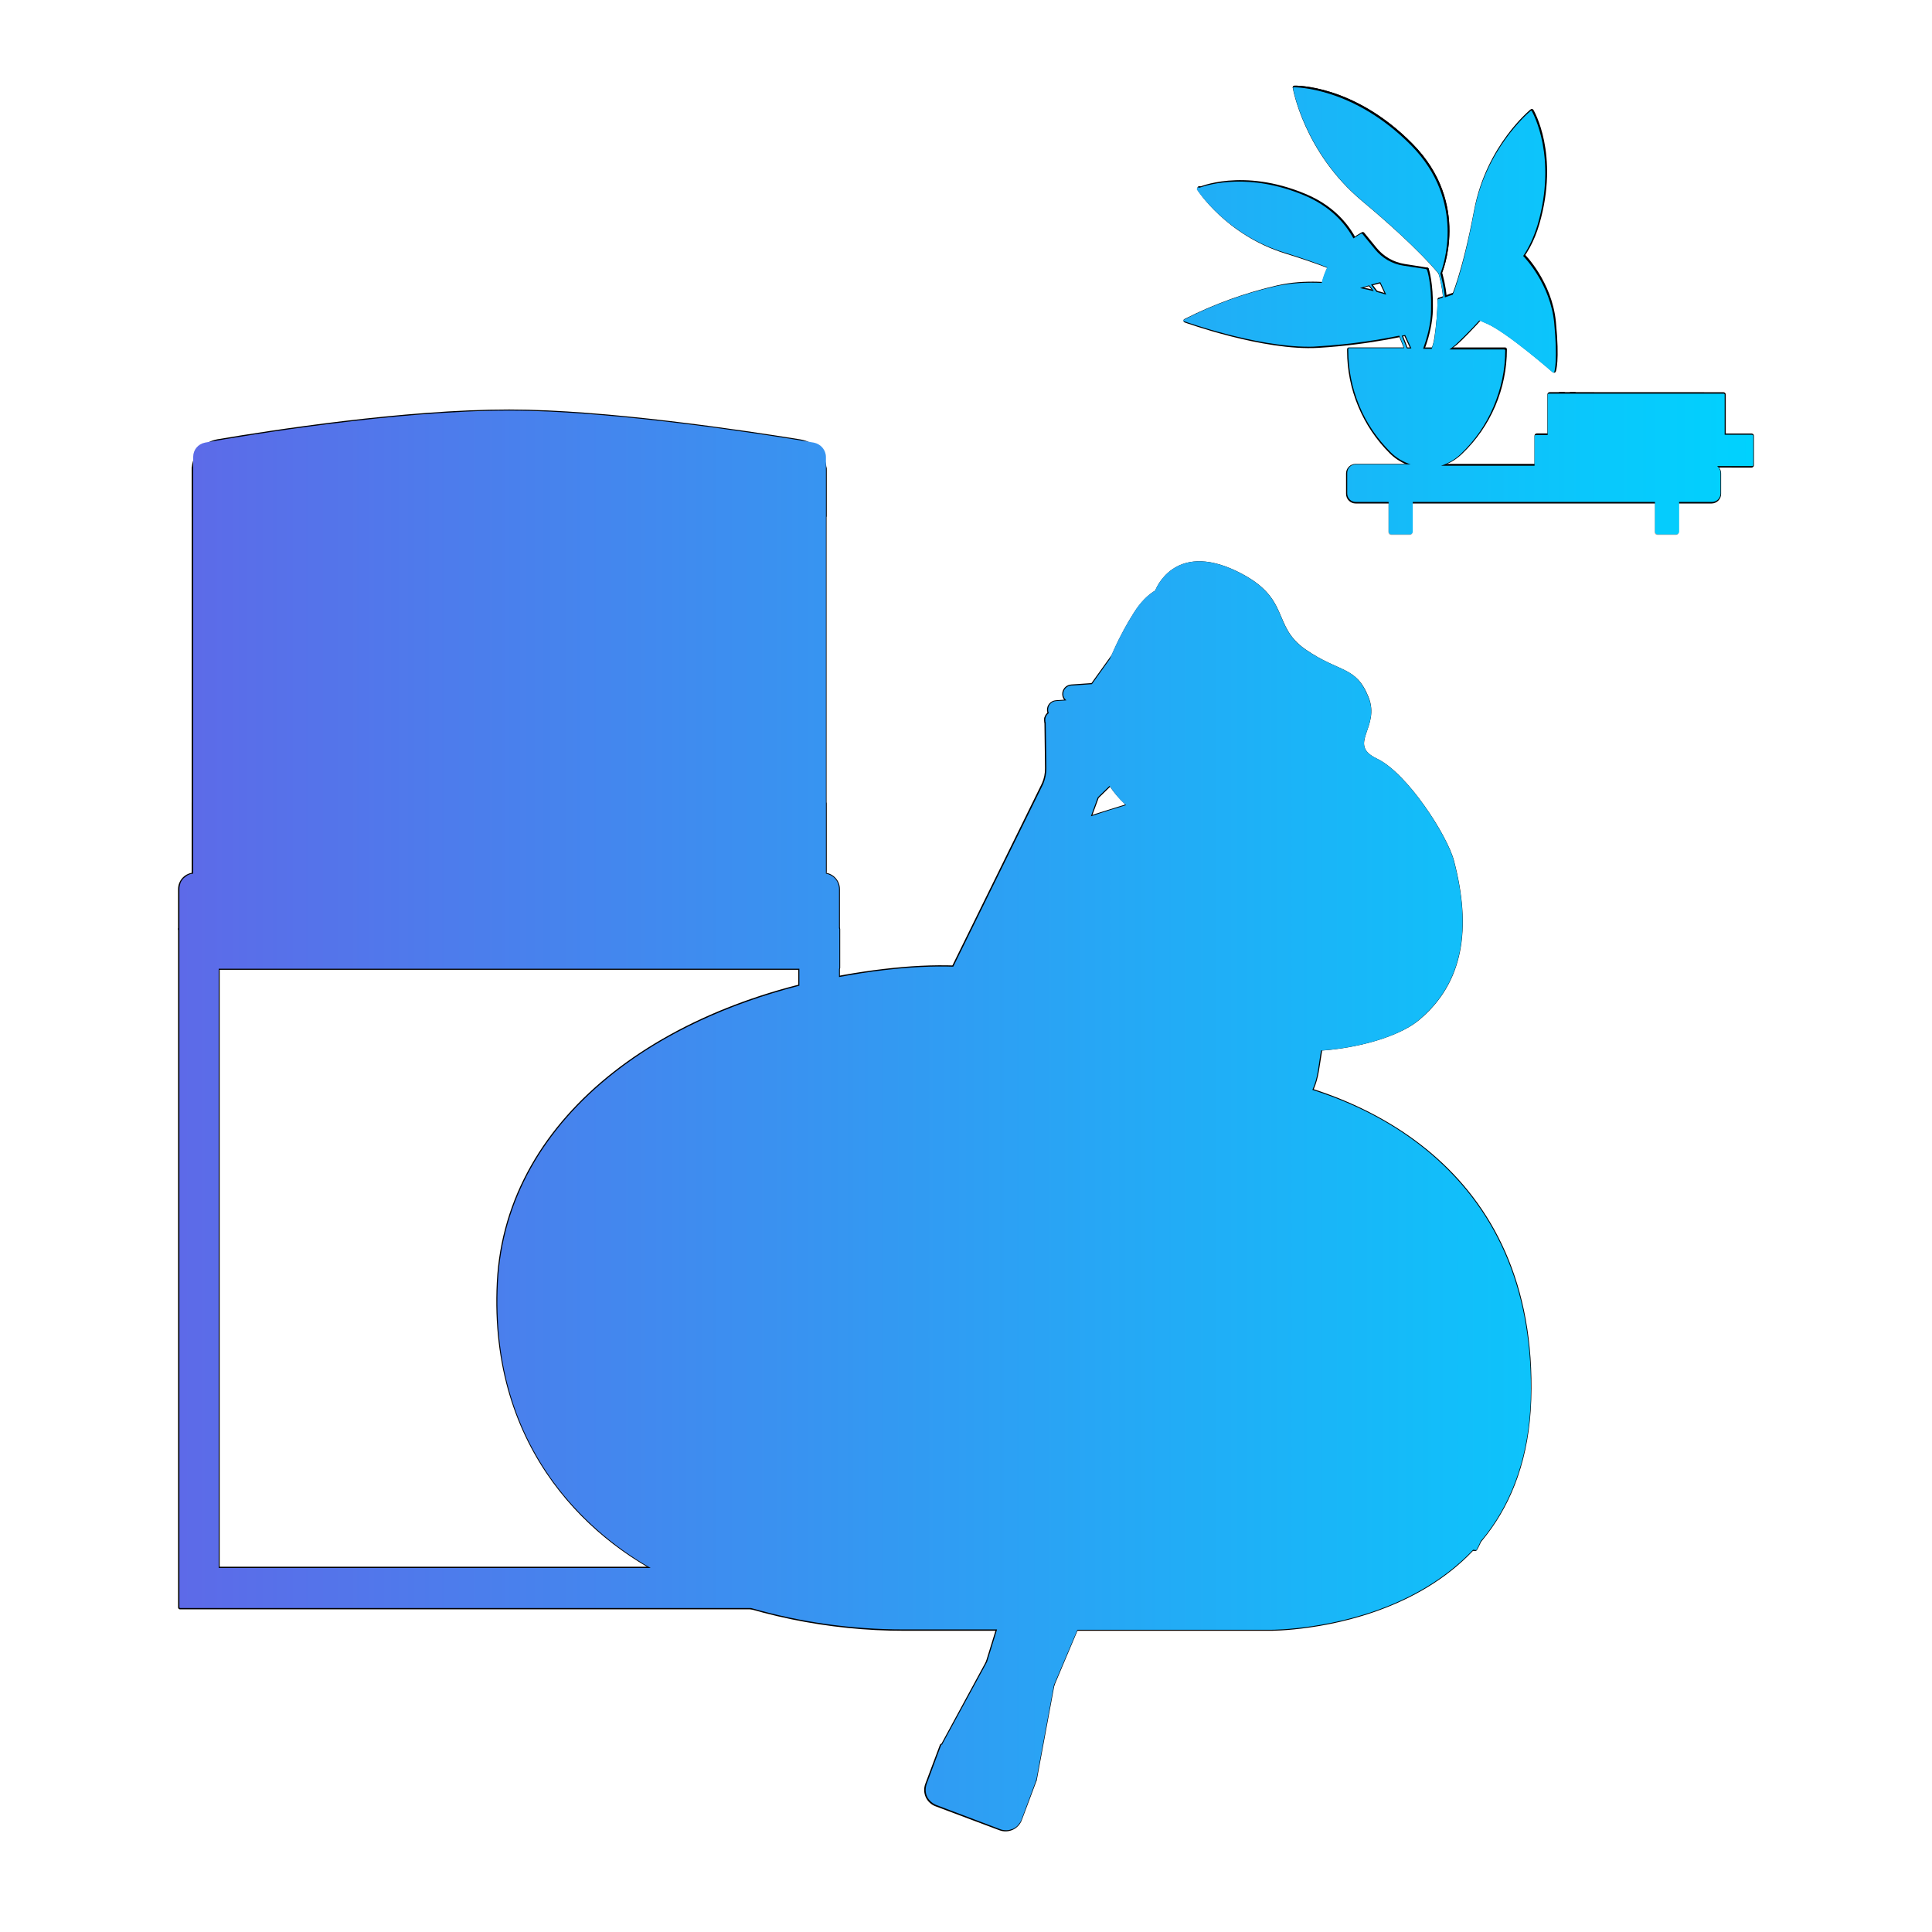<svg width="260" height="260" viewBox="0 0 260 260" fill="none" xmlns="http://www.w3.org/2000/svg">
<path d="M112.82 130.26V125.027H24.219V216.326H112.82V211.091H112.78V130.26H112.82ZM107.684 211.091H29.312V130.26H107.681L107.684 211.091Z" fill="#CCCCCC" stroke="black" stroke-width="0.5" stroke-miterlimit="10" stroke-linecap="round" stroke-linejoin="round"/>
<path d="M110.211 67.844H26.93V108.985H110.211V67.844Z" fill="#E5E5E5" stroke="black" stroke-width="0.5" stroke-linecap="round" stroke-linejoin="round"/>
<path d="M47.986 82.246C48.006 82.266 48.03 82.282 48.056 82.292C48.082 82.303 48.109 82.308 48.137 82.307L49.62 82.27C49.661 82.27 49.701 82.257 49.734 82.234C49.767 82.211 49.793 82.178 49.809 82.141C49.824 82.103 49.827 82.062 49.819 82.022C49.811 81.982 49.791 81.946 49.762 81.917L49.359 81.516C49.295 81.453 49.22 81.403 49.137 81.37C49.053 81.337 48.964 81.321 48.875 81.323L48.351 81.335C48.246 81.338 48.145 81.371 48.059 81.431C47.973 81.49 47.907 81.574 47.868 81.671C47.83 81.768 47.82 81.874 47.841 81.976C47.862 82.079 47.912 82.172 47.986 82.246Z" fill="#666666" stroke="black" stroke-width="0.5" stroke-linecap="round" stroke-linejoin="round"/>
<path d="M33.107 94.371C33.127 94.391 33.15 94.406 33.176 94.416C33.202 94.426 33.229 94.431 33.257 94.431L34.742 94.395C34.782 94.395 34.822 94.382 34.855 94.359C34.889 94.336 34.914 94.303 34.93 94.266C34.945 94.228 34.948 94.187 34.94 94.147C34.932 94.107 34.912 94.071 34.883 94.042L34.479 93.641C34.416 93.578 34.34 93.528 34.257 93.494C34.174 93.461 34.085 93.445 33.996 93.448L33.472 93.46C33.367 93.462 33.265 93.495 33.179 93.555C33.093 93.614 33.026 93.698 32.987 93.795C32.948 93.892 32.939 93.999 32.96 94.101C32.982 94.204 33.033 94.298 33.107 94.371Z" fill="#333333" stroke="black" stroke-width="0.5" stroke-linecap="round" stroke-linejoin="round"/>
<path d="M90.55 91.72C90.524 91.746 90.494 91.766 90.46 91.779C90.426 91.793 90.39 91.799 90.353 91.797L88.421 91.751C88.37 91.748 88.32 91.731 88.278 91.701C88.236 91.671 88.204 91.629 88.185 91.581C88.166 91.533 88.161 91.481 88.171 91.43C88.181 91.38 88.206 91.333 88.242 91.296L88.767 90.772C88.85 90.69 88.948 90.625 89.056 90.582C89.165 90.539 89.281 90.518 89.397 90.52L90.079 90.537C90.214 90.542 90.345 90.586 90.455 90.664C90.565 90.742 90.65 90.85 90.7 90.975C90.75 91.1 90.763 91.238 90.736 91.37C90.709 91.502 90.644 91.624 90.55 91.72Z" fill="#333333" stroke="black" stroke-width="0.5" stroke-linecap="round" stroke-linejoin="round"/>
<path d="M85.664 102.455L96.18 85.334C96.444 84.927 97.149 84.926 97.415 85.334L108.291 102.002L85.664 102.455Z" fill="#808080"/>
<path d="M91.219 102.663L96.574 93.833C96.608 93.782 96.655 93.74 96.71 93.711C96.765 93.682 96.826 93.667 96.888 93.667C96.95 93.667 97.011 93.682 97.066 93.711C97.12 93.74 97.167 93.782 97.202 93.833L102.745 102.93L91.219 102.663Z" fill="#666666"/>
<path d="M68.475 98.414C68.475 98.414 67.093 99.418 65.46 98.1C63.827 96.782 60.878 95.463 57.111 95.024C52.745 94.514 51.022 86.549 51.022 86.549C51.022 86.549 53.791 90.716 58.124 90.654C62.456 90.591 64.332 90.356 66.967 92.387C70.797 95.338 68.475 98.414 68.475 98.414Z" fill="#CCCCCC" stroke="black" stroke-width="0.5" stroke-linecap="round" stroke-linejoin="round"/>
<path d="M51.022 86.549C51.022 86.549 53.485 91.121 56.97 92.11C60.454 93.099 62.055 91.969 65.35 93.569C68.645 95.169 68.991 99.691 69.172 101.15C69.353 102.609 69.446 106.895 69.446 106.895" stroke="black" stroke-width="0.5" stroke-linecap="round" stroke-linejoin="round"/>
<path d="M64.892 72.307C64.892 72.307 59.688 76.513 62.771 82.226C65.853 87.939 66.216 88.196 66.36 90.527C66.575 93.974 69.462 95.983 71.348 95.469C73.235 94.954 75.353 86.884 71.819 83.731C68.284 80.578 64.89 78.614 64.621 76.304C64.353 73.994 64.892 72.307 64.892 72.307Z" fill="#999999" stroke="black" stroke-width="0.5" stroke-linecap="round" stroke-linejoin="round"/>
<path d="M64.892 72.308C64.892 72.308 61.895 77.302 64.405 79.69C66.916 82.078 70.666 83.88 71.121 88.478C71.576 93.076 71.611 106.066 71.611 106.066" stroke="black" stroke-width="0.5" stroke-linecap="round" stroke-linejoin="round"/>
<path d="M73.066 98.983C73.066 98.983 68.036 91.613 71.765 86.18C75.388 80.903 77.648 81.782 80.223 81.028C82.798 80.273 83.863 79.27 83.863 79.27C83.863 79.27 83.004 82.501 78.716 85.36C75.514 87.494 78.402 90.005 76.33 94.651C74.658 98.4 73.066 98.983 73.066 98.983Z" fill="#666666" stroke="black" stroke-width="0.5" stroke-linecap="round" stroke-linejoin="round"/>
<path d="M83.861 79.27C83.861 79.27 80.628 82.43 78.321 83.225C76.014 84.021 74.225 85.098 73.896 88.31C73.566 91.522 72.342 108.985 72.342 108.985" stroke="black" stroke-width="0.5" stroke-linecap="round" stroke-linejoin="round"/>
<path d="M26.047 103.973C26.047 103.973 35.275 98.888 44.504 98.888C53.733 98.888 68.045 101.038 73.319 101.658C78.594 102.278 90.457 100.607 96.672 100.407C102.887 100.206 110.985 100.407 110.985 100.407V111.129H26.047V103.973Z" fill="#CCCCCC"/>
<path d="M27.528 63.023H26.047V117.294H27.528V63.023Z" fill="#808080" stroke="black" stroke-width="0.5" stroke-linecap="round" stroke-linejoin="round"/>
<path d="M110.986 63.023H109.492V117.294H110.986V63.023Z" fill="#808080" stroke="black" stroke-width="0.5" stroke-linecap="round" stroke-linejoin="round"/>
<path d="M110.984 108.131H26.047V117.627H110.984V108.131Z" fill="#808080" stroke="black" stroke-width="0.5" stroke-linecap="round" stroke-linejoin="round"/>
<path d="M110.986 63.292C110.986 61.352 109.595 59.694 107.68 59.383C100.171 58.164 81.481 55.358 68.517 55.358C54.475 55.358 36.564 58.132 29.314 59.362C27.416 59.684 26.049 61.332 26.049 63.257V69.436H110.986V63.292Z" fill="#808080" stroke="black" stroke-width="0.5" stroke-linecap="round" stroke-linejoin="round"/>
<path d="M26.194 117.676H110.803C111.328 117.676 111.831 117.885 112.201 118.256C112.572 118.626 112.781 119.129 112.781 119.654V125.021H24.215V119.654C24.215 119.394 24.266 119.137 24.366 118.897C24.465 118.657 24.611 118.439 24.794 118.255C24.978 118.071 25.197 117.926 25.437 117.827C25.677 117.727 25.934 117.676 26.194 117.676Z" fill="#666666" stroke="black" stroke-width="0.5" stroke-linecap="round" stroke-linejoin="round"/>
<path d="M54.646 77.401C54.646 77.401 53.287 74.915 52.493 74.859C51.699 74.802 48.723 77.321 48.821 77.756C48.918 78.191 49.538 78.834 49.538 78.834L54.646 77.401Z" fill="#4C4C4C" stroke="black" stroke-width="0.5" stroke-linecap="round" stroke-linejoin="round"/>
<path d="M57.157 80.04C57.169 80.036 57.181 80.029 57.19 80.019C57.2 80.01 57.207 79.998 57.211 79.986C57.215 79.973 57.216 79.96 57.215 79.947C57.213 79.934 57.208 79.921 57.2 79.91C56.826 79.345 54.778 76.455 52.416 76.479C49.802 76.504 49.802 78.3 48.211 78.3C46.621 78.3 45.006 76.684 45.006 76.684C44.93 77.33 45.055 77.984 45.365 78.555C45.878 79.427 46.135 79.555 46.135 79.555C46.135 79.555 45.417 80.581 45.263 81.171C45.109 81.762 45.443 82.584 45.443 82.584C45.443 82.584 46.802 80.584 47.93 80.687C49.059 80.79 50.108 84.019 52.34 83.66C53.874 83.413 56.189 81.541 57.134 80.584C57.298 80.417 56.66 80.341 56.672 80.25C56.678 80.212 56.989 80.099 57.157 80.04Z" fill="#999999" stroke="black" stroke-width="0.5" stroke-linecap="round" stroke-linejoin="round"/>
<path d="M51.963 84.833C52.001 84.833 52.038 84.825 52.073 84.81C52.108 84.795 52.14 84.774 52.166 84.746L53.563 83.286C53.601 83.246 53.626 83.196 53.635 83.142C53.645 83.088 53.639 83.032 53.617 82.981C53.595 82.931 53.56 82.888 53.514 82.857C53.468 82.827 53.415 82.81 53.36 82.81H52.584C52.462 82.811 52.341 82.836 52.229 82.884C52.117 82.933 52.016 83.004 51.932 83.092L51.437 83.609C51.34 83.712 51.276 83.841 51.251 83.981C51.227 84.12 51.243 84.263 51.299 84.393C51.355 84.523 51.447 84.634 51.565 84.712C51.683 84.79 51.821 84.832 51.963 84.833Z" fill="#666666" stroke="black" stroke-width="0.5" stroke-linecap="round" stroke-linejoin="round"/>
<path d="M55.165 79.876C55.488 79.876 55.749 79.615 55.749 79.293C55.749 78.971 55.488 78.71 55.165 78.71C54.843 78.71 54.582 78.971 54.582 79.293C54.582 79.615 54.843 79.876 55.165 79.876Z" fill="white" stroke="black" stroke-width="0.5" stroke-linecap="round" stroke-linejoin="round"/>
<path d="M39.768 89.526C39.768 89.526 38.41 87.039 37.614 86.984C36.819 86.929 33.846 89.445 33.942 89.881C34.038 90.317 34.659 90.957 34.659 90.957L39.768 89.526Z" fill="#333333" stroke="black" stroke-width="0.5" stroke-linecap="round" stroke-linejoin="round"/>
<path d="M42.278 92.165C42.29 92.161 42.302 92.154 42.311 92.144C42.321 92.135 42.328 92.124 42.332 92.111C42.336 92.098 42.337 92.085 42.336 92.072C42.334 92.059 42.329 92.046 42.322 92.035C41.947 91.47 39.899 88.58 37.537 88.603C34.921 88.628 34.921 90.423 33.332 90.423C31.743 90.423 30.127 88.809 30.127 88.809C30.051 89.455 30.176 90.109 30.486 90.68C30.999 91.552 31.256 91.679 31.256 91.679C31.256 91.679 30.537 92.706 30.383 93.295C30.229 93.884 30.564 94.707 30.564 94.707C30.564 94.707 31.923 92.709 33.05 92.811C34.177 92.912 35.229 96.144 37.46 95.785C38.995 95.538 41.31 93.666 42.255 92.709C42.418 92.542 41.781 92.465 41.793 92.376C41.799 92.336 42.11 92.223 42.278 92.165Z" fill="#4C4C4C" stroke="black" stroke-width="0.5" stroke-linecap="round" stroke-linejoin="round"/>
<path d="M37.084 96.962C37.123 96.962 37.16 96.954 37.195 96.939C37.23 96.924 37.262 96.902 37.288 96.874L38.685 95.414C38.722 95.374 38.748 95.324 38.757 95.27C38.767 95.216 38.76 95.16 38.739 95.109C38.717 95.059 38.681 95.016 38.636 94.985C38.59 94.955 38.536 94.938 38.481 94.938H37.706C37.584 94.938 37.462 94.964 37.35 95.012C37.238 95.061 37.136 95.132 37.052 95.22L36.559 95.736C36.461 95.839 36.396 95.968 36.371 96.108C36.346 96.248 36.362 96.391 36.418 96.522C36.474 96.652 36.567 96.764 36.685 96.842C36.804 96.92 36.943 96.962 37.084 96.962Z" fill="#666666" stroke="black" stroke-width="0.5" stroke-linecap="round" stroke-linejoin="round"/>
<path d="M40.286 92.001C40.609 92.001 40.87 91.74 40.87 91.418C40.87 91.096 40.609 90.834 40.286 90.834C39.964 90.834 39.703 91.096 39.703 91.418C39.703 91.74 39.964 92.001 40.286 92.001Z" fill="white" stroke="black" stroke-width="0.5" stroke-linecap="round" stroke-linejoin="round"/>
<path d="M81.871 85.413C81.871 85.413 83.642 82.173 84.678 82.106C85.713 82.04 89.588 85.313 89.454 85.88C89.319 86.448 88.518 87.283 88.518 87.283L81.871 85.413Z" fill="#333333" stroke="black" stroke-width="0.5" stroke-linecap="round" stroke-linejoin="round"/>
<path d="M78.604 88.85C78.588 88.844 78.573 88.835 78.561 88.823C78.548 88.811 78.539 88.796 78.533 88.78C78.528 88.764 78.526 88.746 78.528 88.729C78.531 88.712 78.537 88.696 78.546 88.681C79.034 87.95 81.702 84.18 84.78 84.209C88.187 84.243 88.187 86.581 90.257 86.581C92.328 86.581 94.433 84.478 94.433 84.478C94.433 84.478 94.633 85.78 93.965 86.916C93.297 88.051 92.962 88.218 92.962 88.218C92.962 88.218 93.897 89.554 94.092 90.323C94.287 91.091 93.859 92.159 93.859 92.159C93.859 92.159 92.088 89.553 90.619 89.687C89.15 89.821 87.78 94.029 84.874 93.562C82.874 93.24 79.858 90.807 78.627 89.553C78.415 89.335 79.245 89.235 79.228 89.119C79.227 89.074 78.823 88.926 78.604 88.85Z" fill="#4C4C4C" stroke="black" stroke-width="0.5" stroke-linecap="round" stroke-linejoin="round"/>
<path d="M81.195 88.636C81.615 88.636 81.955 88.296 81.955 87.876C81.955 87.457 81.615 87.117 81.195 87.117C80.776 87.117 80.436 87.457 80.436 87.876C80.436 88.296 80.776 88.636 81.195 88.636Z" fill="white" stroke="black" stroke-width="0.5" stroke-linecap="round" stroke-linejoin="round"/>
<path d="M85.369 95.1C85.319 95.1 85.27 95.09 85.224 95.07C85.178 95.05 85.137 95.022 85.103 94.985L83.282 93.083C83.233 93.031 83.2 92.965 83.187 92.895C83.175 92.824 83.183 92.751 83.211 92.685C83.24 92.619 83.287 92.563 83.346 92.524C83.406 92.484 83.476 92.463 83.548 92.463H84.558C84.717 92.463 84.873 92.496 85.019 92.558C85.165 92.621 85.296 92.712 85.406 92.827L86.048 93.498C86.177 93.632 86.263 93.8 86.296 93.982C86.33 94.165 86.309 94.353 86.237 94.523C86.164 94.694 86.044 94.839 85.889 94.942C85.735 95.044 85.554 95.099 85.369 95.1Z" fill="#666666" stroke="black" stroke-width="0.5" stroke-linecap="round" stroke-linejoin="round"/>
<path d="M152.284 219.212H170.946C170.946 219.212 204.829 219.483 205.818 188.343C206.806 157.203 182.818 146.326 165.291 144.349C147.765 142.371 147.481 127.258 118.948 130.648C90.416 134.038 68.239 149.999 67.109 172.599C65.979 195.199 79.963 207.771 91.546 212.856C91.727 212.936 91.907 213.014 92.085 213.092C101.426 217.138 111.499 219.221 121.679 219.212H152.284Z" fill="#B3B3B3" stroke="black" stroke-width="0.5" stroke-linecap="round" stroke-linejoin="round"/>
<path d="M133.935 143.064L145.535 128.232L136.998 117.999L125.545 138.778L133.935 143.064Z" fill="#E5E5E5" stroke="black" stroke-width="0.5" stroke-linecap="round" stroke-linejoin="round"/>
<path d="M155.461 79.479C155.461 79.479 157.902 72.736 166.463 76.88C173.846 80.453 171.064 84.184 175.677 87.384C180.29 90.583 182.464 89.58 184.166 93.784C185.844 97.928 181.223 100.15 185.309 102.095C189.395 104.04 194.793 112.454 195.68 115.846C198.044 124.87 197.019 132.251 190.953 137.293C186.332 141.135 173.04 142.982 169.165 139.912C165.333 136.877 176.903 129.036 173.759 128.958C169.365 128.847 172.257 123.814 168.513 114.368C164.768 104.923 156.303 111.326 155.477 104.491C154.65 97.656 155.461 79.479 155.461 79.479Z" fill="black"/>
<path d="M160.079 79.197C160.079 79.197 156.135 76.92 152.621 82.415C149.106 87.909 143.889 99.568 150.253 107.012C155.569 113.227 159.293 108.806 159.293 108.806L160.079 79.197Z" fill="black"/>
<path fill-rule="evenodd" clip-rule="evenodd" d="M163.098 107.542L164.255 96.169L153.3 95.945L151.613 108.477C147.504 109.738 143.002 111.172 141.738 111.768C140.44 112.38 138.018 128.433 138.018 128.433L142.114 166.667L170.946 167.655L177.992 127.54V120.208C177.992 117.886 177.234 115.627 175.834 113.775C174.434 111.923 172.468 110.578 170.234 109.944L163.098 107.542Z" fill="#E5E5E5"/>
<path d="M164.255 96.169L164.504 96.195C164.511 96.125 164.489 96.056 164.443 96.004C164.396 95.952 164.33 95.921 164.26 95.92L164.255 96.169ZM163.098 107.542L162.849 107.516C162.838 107.633 162.908 107.741 163.018 107.779L163.098 107.542ZM153.3 95.945L153.305 95.695C153.178 95.692 153.069 95.786 153.052 95.912L153.3 95.945ZM151.613 108.477L151.686 108.716C151.779 108.687 151.848 108.607 151.861 108.51L151.613 108.477ZM141.738 111.768L141.845 111.994L141.845 111.994L141.738 111.768ZM138.018 128.433L137.77 128.395C137.767 128.417 137.767 128.438 137.769 128.459L138.018 128.433ZM142.114 166.667L141.865 166.693C141.879 166.817 141.981 166.912 142.105 166.916L142.114 166.667ZM170.946 167.655L170.937 167.905C171.062 167.909 171.171 167.821 171.192 167.699L170.946 167.655ZM177.992 127.54L178.238 127.583C178.24 127.569 178.242 127.555 178.242 127.54H177.992ZM177.992 120.208L177.742 120.208V120.208H177.992ZM175.834 113.775L175.635 113.926L175.834 113.775ZM170.234 109.944L170.154 110.182L170.166 110.185L170.234 109.944ZM164.007 96.144L162.849 107.516L163.347 107.567L164.504 96.195L164.007 96.144ZM153.295 96.195L164.25 96.419L164.26 95.92L153.305 95.695L153.295 96.195ZM151.861 108.51L153.548 95.978L153.052 95.912L151.365 108.444L151.861 108.51ZM141.845 111.994C142.46 111.704 143.885 111.201 145.687 110.609C147.482 110.02 149.632 109.346 151.686 108.716L151.539 108.238C149.484 108.869 147.33 109.543 145.531 110.134C143.738 110.723 142.28 111.236 141.631 111.542L141.845 111.994ZM138.018 128.433C138.265 128.47 138.265 128.47 138.265 128.47C138.265 128.47 138.265 128.47 138.265 128.469C138.265 128.469 138.265 128.468 138.265 128.467C138.266 128.465 138.266 128.462 138.267 128.459C138.268 128.451 138.269 128.439 138.272 128.424C138.276 128.394 138.283 128.349 138.292 128.29C138.31 128.173 138.337 128 138.371 127.78C138.44 127.341 138.54 126.712 138.663 125.955C138.91 124.442 139.253 122.418 139.637 120.376C140.02 118.333 140.444 116.275 140.851 114.692C141.055 113.9 141.254 113.233 141.439 112.749C141.532 112.506 141.619 112.317 141.698 112.183C141.737 112.116 141.772 112.068 141.801 112.035C141.831 112.001 141.846 111.993 141.845 111.994L141.632 111.542C141.477 111.615 141.359 111.773 141.267 111.929C141.168 112.097 141.07 112.315 140.972 112.57C140.777 113.081 140.573 113.769 140.367 114.568C139.955 116.167 139.53 118.237 139.145 120.284C138.761 122.331 138.417 124.359 138.17 125.875C138.046 126.633 137.946 127.263 137.877 127.703C137.843 127.923 137.816 128.096 137.798 128.214C137.789 128.273 137.782 128.319 137.777 128.349C137.775 128.364 137.773 128.376 137.772 128.384C137.772 128.388 137.771 128.39 137.771 128.392C137.771 128.393 137.771 128.394 137.77 128.395C137.77 128.395 137.77 128.395 137.77 128.395C137.77 128.395 137.77 128.395 138.018 128.433ZM142.362 166.64L138.266 128.406L137.769 128.459L141.865 166.693L142.362 166.64ZM170.955 167.405L142.122 166.417L142.105 166.916L170.937 167.905L170.955 167.405ZM177.745 127.497L170.7 167.612L171.192 167.699L178.238 127.583L177.745 127.497ZM177.742 120.208V127.54H178.242V120.208H177.742ZM175.635 113.926C177.002 115.735 177.742 117.94 177.742 120.208L178.242 120.208C178.242 117.831 177.467 115.52 176.034 113.624L175.635 113.926ZM170.166 110.185C172.347 110.803 174.268 112.117 175.635 113.926L176.034 113.624C174.601 111.729 172.588 110.352 170.302 109.704L170.166 110.185ZM163.018 107.779L170.154 110.181L170.314 109.707L163.178 107.305L163.018 107.779Z" fill="black"/>
<path d="M177.991 127.54L176.176 110.949L168.761 108.718C163.127 118.651 149.599 124.909 137.311 121.801L139.712 166.901L170.952 167.66L177.991 127.54Z" fill="#B3B3B3" stroke="black" stroke-width="0.5" stroke-linecap="round" stroke-linejoin="round"/>
<path d="M133.438 180.339L181.791 189.231L183.458 180.165L135.105 171.273L133.438 180.339Z" fill="#E5E5E5" stroke="black" stroke-width="0.5" stroke-linecap="round" stroke-linejoin="round"/>
<path d="M150.908 175.798L133.643 221.83L142.273 225.067L159.539 179.035L150.908 175.798Z" fill="#E5E5E5" stroke="black" stroke-width="0.5" stroke-linecap="round" stroke-linejoin="round"/>
<path d="M189.716 200.053L191.444 206.666C191.622 207.348 192.904 207.981 193.605 208.063L195.642 207.225L196.601 199.407L192.654 181.83L190.099 177.909C189.22 177.748 188.315 177.803 187.462 178.07L181.445 179.955L173.646 178.715L171.951 187.93L180.019 189.268L189.716 200.053Z" fill="black" stroke="black" stroke-width="0.5" stroke-miterlimit="10" stroke-linecap="round" stroke-linejoin="round"/>
<path d="M193.824 208.107L198.54 208.477C198.54 208.477 199.731 206.686 200.583 202.056C201.434 197.425 201.077 195.73 201.077 195.73L196.969 194.975L195.072 188.116L202.033 189.397C202.033 189.397 202.851 184.95 202.891 182.659C202.93 180.368 201.556 180.02 201.556 180.02L191.273 177.889C190.394 177.728 189.311 177.59 188.459 177.856C188.459 177.856 196.564 194.425 193.824 208.107Z" fill="white" stroke="black" stroke-width="0.5" stroke-miterlimit="10" stroke-linecap="round" stroke-linejoin="round"/>
<path d="M172.477 158.942L166.817 158.191H141.36L138.465 158.238L139.565 168.11C139.565 168.11 148.819 184.605 157.897 182.063C166.975 179.52 176.155 175.142 175.59 169.774C175.025 164.407 172.477 158.942 172.477 158.942Z" fill="#666666" stroke="black" stroke-width="0.5" stroke-linecap="round" stroke-linejoin="round"/>
<path d="M162.027 175.671L114.274 159.59C107.95 157.46 100.657 160.7 98.917 167.143C97.762 171.42 101.073 179.047 108.121 180.648L156.7 188.34L162.027 175.671Z" fill="#666666" stroke="black" stroke-width="0.5" stroke-linecap="round" stroke-linejoin="round"/>
<path d="M107.598 144.051C100.335 148.885 93.679 160.875 96.254 170.261C98.602 178.824 107.598 180.519 107.598 180.519" stroke="black" stroke-width="0.5" stroke-linecap="round" stroke-linejoin="round"/>
<path d="M140.799 96.667L140.885 103.372C140.896 104.1 140.752 104.823 140.462 105.491L125.115 136.707C124.494 137.966 124.377 139.415 124.789 140.757C125.2 142.1 126.108 143.234 127.328 143.929C128.024 144.328 128.799 144.569 129.598 144.637C130.397 144.705 131.201 144.598 131.955 144.322C132.708 144.047 133.392 143.611 133.959 143.044C134.526 142.477 134.963 141.793 135.238 141.039L147.637 107.242L150.688 104.276C151.118 103.909 151.436 103.429 151.608 102.89L153.303 97.583C153.444 97.151 152.848 96.621 152.421 96.465L150.366 99.441L140.799 96.667Z" fill="#E5E5E5" stroke="black" stroke-width="0.5" stroke-linecap="round" stroke-linejoin="round"/>
<path d="M158.015 89.181L153.023 85.601C152.552 85.263 151.896 85.371 151.558 85.842L142.777 98.085C142.439 98.556 142.547 99.212 143.018 99.55L148.009 103.13C148.48 103.468 149.136 103.36 149.474 102.889L158.256 90.645C158.593 90.174 158.485 89.519 158.015 89.181Z" fill="#666666" stroke="black" stroke-width="0.5" stroke-linecap="round" stroke-linejoin="round"/>
<path d="M148.95 92.037L144.164 92.367C143.595 92.406 143.165 92.899 143.204 93.469C143.243 94.039 143.737 94.469 144.306 94.43L149.092 94.1C149.662 94.061 150.092 93.567 150.052 92.997C150.013 92.428 149.52 91.998 148.95 92.037Z" fill="#E5E5E5" stroke="black" stroke-width="0.5" stroke-miterlimit="10" stroke-linecap="round" stroke-linejoin="round"/>
<path d="M146.909 94.155L142.112 94.491C141.541 94.531 141.111 95.026 141.151 95.597C141.19 96.168 141.686 96.599 142.257 96.559L147.054 96.223C147.625 96.183 148.055 95.688 148.015 95.117C147.975 94.546 147.48 94.115 146.909 94.155Z" fill="#E5E5E5" stroke="black" stroke-width="0.5" stroke-miterlimit="10" stroke-linecap="round" stroke-linejoin="round"/>
<path d="M145.554 95.586L141.727 95.849C141.157 95.888 140.727 96.382 140.766 96.952C140.806 97.522 141.299 97.951 141.869 97.912L145.696 97.649C146.266 97.609 146.696 97.116 146.657 96.546C146.617 95.976 146.124 95.546 145.554 95.586Z" fill="#E5E5E5" stroke="black" stroke-width="0.5" stroke-miterlimit="10" stroke-linecap="round" stroke-linejoin="round"/>
<path d="M164.47 95.345L169.16 84.632L160.387 81.33C159.16 80.868 157.804 80.891 156.594 81.396C155.385 81.901 154.414 82.849 153.881 84.046C152.344 87.491 150.399 91.966 149.893 93.636C149.027 96.501 149.981 100.698 154.053 102.137C157.398 103.32 161.769 102.25 163.624 99.349C165.63 101.459 167.931 97.596 167.023 96.199C166.041 94.691 164.47 95.345 164.47 95.345Z" fill="#E5E5E5" stroke="black" stroke-width="0.5" stroke-miterlimit="10" stroke-linecap="round" stroke-linejoin="round"/>
<path d="M162.34 91.183C162.077 88.751 159.865 88.906 159.865 88.906" stroke="black" stroke-width="0.5" stroke-linecap="round" stroke-linejoin="round"/>
<path d="M156.502 87.309C156.047 85.635 154.252 86.115 154.252 86.115" stroke="black" stroke-width="0.5" stroke-linecap="round" stroke-linejoin="round"/>
<path d="M157.074 90.09C157.074 90.09 155.081 91.361 154.781 92.289C154.482 93.217 155.844 93.678 155.844 93.678" stroke="black" stroke-width="0.5" stroke-linecap="round" stroke-linejoin="round"/>
<path d="M159.612 92.412C160.039 92.412 160.385 92.066 160.385 91.64C160.385 91.213 160.039 90.867 159.612 90.867C159.186 90.867 158.84 91.213 158.84 91.64C158.84 92.066 159.186 92.412 159.612 92.412Z" fill="black"/>
<path d="M154.683 89.722C155.11 89.722 155.455 89.376 155.455 88.949C155.455 88.522 155.11 88.176 154.683 88.176C154.256 88.176 153.91 88.522 153.91 88.949C153.91 89.376 154.256 89.722 154.683 89.722Z" fill="black"/>
<path d="M170.797 85.213C170.797 85.213 172.437 93.236 164.822 89.988C157.464 86.85 157.655 80.037 157.655 80.037L159.104 80.509C159.104 80.509 158.604 81.517 160.081 83.529C164.822 89.988 170.797 85.213 170.797 85.213Z" fill="black"/>
<path d="M164.678 100.062C165.661 100.062 166.459 99.265 166.459 98.281C166.459 97.297 165.661 96.5 164.678 96.5C163.694 96.5 162.896 97.297 162.896 98.281C162.896 99.265 163.694 100.062 164.678 100.062Z" fill="#B3B3B3" stroke="black" stroke-width="0.5" stroke-miterlimit="10" stroke-linecap="round" stroke-linejoin="round"/>
<path d="M158.145 79.686C158.145 79.686 158.568 82.01 162.738 85.175C166.693 88.186 171.181 86.944 171.181 86.944C171.181 86.944 173.386 84.662 171.939 83.662C170.493 82.662 158.145 79.686 158.145 79.686Z" fill="black"/>
<path d="M154.409 95.609L158.456 96.975C158.456 96.975 157.529 98.74 155.718 98.23C154.135 97.783 154.409 95.609 154.409 95.609Z" fill="white" stroke="black" stroke-width="0.5" stroke-linecap="round" stroke-linejoin="round"/>
<path d="M119.723 167.337L124.451 167.705C125.034 167.75 125.613 167.572 126.07 167.208C126.528 166.844 126.83 166.32 126.917 165.741L128.974 152.04L117.484 151.149L117.589 165.051C117.594 165.63 117.816 166.186 118.211 166.609C118.606 167.033 119.146 167.293 119.723 167.337Z" fill="#333333" stroke="black" stroke-width="0.5" stroke-linecap="round" stroke-linejoin="round"/>
<path d="M150.587 150.32C150.536 150.452 146.823 152.693 142.571 154.875C140.912 155.722 135.829 157.465 133.995 157.135C132.052 156.782 129.701 156.383 128.91 156.372C127.247 156.347 121.706 157.108 122.008 158.648C122.266 159.934 123.782 159.389 123.782 159.389C123.782 159.389 121.765 160.038 122.163 160.871C122.781 162.159 125.538 161.223 125.538 161.223C125.538 161.223 124.094 161.936 124.664 162.721C125.327 163.637 128.093 162.789 128.093 162.789C128.093 162.789 127.377 163.213 127.991 163.745C128.402 164.104 138.954 163.873 142.015 162.546C143.427 161.937 154.047 156.998 156.422 154.879L150.587 150.32Z" fill="#E5E5E5" stroke="black" stroke-width="0.5" stroke-linecap="round" stroke-linejoin="round"/>
<path d="M130.081 158.238C130.081 158.238 127.984 158.238 126.519 158.573C125.556 158.8 124.608 159.085 123.68 159.427" fill="#E5E5E5"/>
<path d="M130.081 158.238C130.081 158.238 127.984 158.238 126.519 158.573C125.556 158.8 124.608 159.085 123.68 159.427" stroke="black" stroke-width="0.5" stroke-linecap="round" stroke-linejoin="round"/>
<path d="M131.683 160.117C130.522 160.163 129.366 160.284 128.221 160.481C127.312 160.672 126.416 160.919 125.537 161.218" fill="#E5E5E5"/>
<path d="M131.683 160.117C130.522 160.163 129.366 160.284 128.221 160.481C127.312 160.672 126.416 160.919 125.537 161.218" stroke="black" stroke-width="0.5" stroke-linecap="round" stroke-linejoin="round"/>
<path d="M133.21 162.299C133.21 162.299 131.638 162.299 130.497 162.426C129.169 162.567 128.096 162.785 128.096 162.785" fill="#E5E5E5"/>
<path d="M133.21 162.299C133.21 162.299 131.638 162.299 130.497 162.426C129.169 162.567 128.096 162.785 128.096 162.785" stroke="black" stroke-width="0.5" stroke-linecap="round" stroke-linejoin="round"/>
<path d="M127.009 164.87C127.069 164.879 127.13 164.881 127.191 164.877C128.886 164.757 132.233 163.432 132.841 159.281C133.049 157.868 132.343 156.588 130.851 155.683C130.094 155.231 129.268 154.908 128.406 154.725C128.301 154.708 128.193 154.712 128.089 154.737C127.986 154.762 127.888 154.807 127.802 154.869C127.715 154.932 127.642 155.011 127.586 155.102C127.531 155.193 127.493 155.294 127.477 155.399C127.448 155.611 127.504 155.826 127.633 155.998C127.762 156.169 127.954 156.282 128.166 156.313C128.241 156.327 131.504 157.076 131.214 159.04C130.641 162.938 127.2 163.262 127.054 163.278C126.948 163.285 126.845 163.313 126.75 163.36C126.655 163.408 126.57 163.473 126.501 163.554C126.431 163.634 126.378 163.727 126.345 163.828C126.312 163.929 126.299 164.035 126.307 164.141C126.325 164.324 126.404 164.495 126.532 164.627C126.659 164.759 126.827 164.845 127.009 164.87Z" fill="#333333" stroke="black" stroke-width="0.5" stroke-linecap="round" stroke-linejoin="round"/>
<path d="M179.248 111.149C180.295 111.942 181.064 113.046 181.445 114.304C181.826 115.561 181.798 116.906 181.367 118.147L177.242 144.107C176.979 145.769 176.321 147.343 175.324 148.698C174.327 150.054 173.021 151.151 171.513 151.897L143.122 165.972L137.311 156.037L163.395 139.501L169.561 114.241C169.859 113.29 170.382 112.424 171.085 111.717C171.789 111.01 172.652 110.483 173.602 110.18C174.551 109.877 175.56 109.806 176.543 109.975C177.526 110.144 178.454 110.547 179.248 111.149Z" fill="#B3B3B3" stroke="black" stroke-width="0.5" stroke-linecap="round" stroke-linejoin="round"/>
<path d="M182.888 170.857C182.888 170.857 183.767 161.629 178.242 156.858C173.338 152.62 165.636 152.693 165.636 152.693C159.922 152.693 153.885 157.674 151.403 164.823L139.668 202.628L154.252 207.83L164.907 186.227C164.907 186.227 166.403 186.494 170.362 186.172C179.215 185.453 181.814 177.923 182.888 170.857Z" fill="#666666" stroke="black" stroke-width="0.5" stroke-linecap="round" stroke-linejoin="round"/>
<path d="M158.455 199.257L171.952 171.336" stroke="black" stroke-width="0.5" stroke-linecap="round" stroke-linejoin="round"/>
<path d="M132.469 225.157L140.975 228.348L146.101 216.206L136.359 212.55L132.469 225.157Z" fill="black" stroke="black" stroke-width="0.5" stroke-miterlimit="10" stroke-linecap="round" stroke-linejoin="round"/>
<path d="M126.879 234.839L139.284 239.493L141.726 226.344L133.22 223.153L126.879 234.839Z" fill="black" stroke="black" stroke-width="0.5" stroke-miterlimit="10" stroke-linecap="round" stroke-linejoin="round"/>
<path d="M134.585 246.073L125.979 242.846C125.46 242.651 125.039 242.257 124.809 241.752C124.58 241.247 124.56 240.672 124.755 240.152L126.721 234.912L139.245 239.61L137.28 244.85C137.183 245.107 137.037 245.343 136.849 245.544C136.661 245.745 136.436 245.906 136.186 246.02C135.936 246.134 135.665 246.197 135.391 246.206C135.116 246.215 134.842 246.17 134.585 246.073Z" fill="white" stroke="black" stroke-width="0.5" stroke-miterlimit="10" stroke-linecap="round" stroke-linejoin="round"/>
<path d="M135.325 246.247L125.188 242.455C125.188 242.455 127.387 240.565 131.415 241.836C135.16 243.017 135.325 246.247 135.325 246.247Z" fill="black"/>
<path d="M125.367 151.762L128.971 152.041L128.324 156.351L126.733 156.543" fill="#333333"/>
<path d="M125.367 151.762L128.971 152.041L128.324 156.351L126.733 156.543" stroke="black" stroke-width="0.5" stroke-linecap="round" stroke-linejoin="round"/>
<path d="M125.46 163.11C125.807 163.14 126.156 163.14 126.503 163.11C126.917 163.053 127.33 162.977 127.33 162.977L126.906 165.733C126.815 166.321 126.504 166.853 126.035 167.22C125.567 167.587 124.976 167.763 124.383 167.71L122.971 167.586" fill="#333333"/>
<path d="M125.46 163.11C125.807 163.14 126.156 163.14 126.503 163.11C126.917 163.053 127.33 162.977 127.33 162.977L126.906 165.733C126.815 166.321 126.504 166.853 126.035 167.22C125.567 167.587 124.976 167.763 124.383 167.71L122.971 167.586" stroke="black" stroke-width="0.5" stroke-linecap="round" stroke-linejoin="round"/>
<path d="M183.839 38.112C183.839 38.112 184.04 29.858 175.609 26.331C167.177 22.804 161.358 25.435 161.358 25.435C161.358 25.435 165.156 31.432 173.07 33.886C180.983 36.341 183.839 38.112 183.839 38.112Z" fill="#4C4C4C" stroke="black" stroke-width="0.5" stroke-linecap="round" stroke-linejoin="round"/>
<path d="M190.096 71.63V63.386C190.096 63.186 189.933 63.023 189.732 63.023H187.203C187.002 63.023 186.84 63.186 186.84 63.386V71.63C186.84 71.83 187.002 71.993 187.203 71.993H189.732C189.933 71.993 190.096 71.83 190.096 71.63Z" fill="#B3B3B3"/>
<path d="M225.928 71.63V63.386C225.928 63.186 225.765 63.023 225.564 63.023H223.035C222.834 63.023 222.672 63.186 222.672 63.386V71.63C222.672 71.83 222.834 71.993 223.035 71.993H225.564C225.765 71.993 225.928 71.83 225.928 71.63Z" fill="#B3B3B3"/>
<path d="M230.325 62.675H182.441C181.864 62.675 181.396 63.143 181.396 63.72V66.463C181.396 67.04 181.864 67.508 182.441 67.508H230.325C230.902 67.508 231.369 67.04 231.369 66.463V63.72C231.369 63.143 230.902 62.675 230.325 62.675Z" fill="#B3B3B3" stroke="black" stroke-width="0.5" stroke-linecap="round" stroke-linejoin="round"/>
<path d="M208.549 53.02L231.935 53.031C231.944 53.031 231.952 53.033 231.959 53.036C231.967 53.039 231.974 53.044 231.979 53.05C231.985 53.056 231.989 53.063 231.992 53.071C231.995 53.078 231.997 53.087 231.997 53.095V58.569C231.997 58.577 231.995 58.586 231.992 58.593C231.989 58.601 231.985 58.608 231.979 58.614C231.974 58.62 231.967 58.624 231.959 58.628C231.952 58.631 231.944 58.633 231.935 58.633L208.549 58.62C208.533 58.62 208.517 58.613 208.506 58.602C208.495 58.59 208.488 58.574 208.488 58.558V53.082C208.488 53.066 208.495 53.05 208.506 53.038C208.517 53.027 208.533 53.02 208.549 53.02Z" fill="#4C4C4C" stroke="black" stroke-width="0.5" stroke-linecap="round" stroke-linejoin="round"/>
<path d="M211.383 53.011H211.926L211.932 58.634L211.388 58.633L211.383 53.011Z" fill="#CCCCCC" stroke="black" stroke-width="0.5" stroke-linecap="round" stroke-linejoin="round"/>
<path d="M209.928 53.01H210.471L210.477 58.633H209.933L209.928 53.01Z" fill="#CCCCCC" stroke="black" stroke-width="0.5" stroke-linecap="round" stroke-linejoin="round"/>
<path d="M206.813 58.571L235.725 58.586C235.741 58.587 235.756 58.593 235.768 58.605C235.779 58.617 235.786 58.632 235.786 58.649V62.611C235.786 62.62 235.784 62.628 235.781 62.635C235.778 62.643 235.774 62.65 235.768 62.656C235.763 62.662 235.756 62.667 235.748 62.67C235.741 62.673 235.733 62.675 235.725 62.675L206.813 62.66C206.805 62.66 206.797 62.658 206.789 62.655C206.782 62.652 206.775 62.647 206.769 62.641C206.764 62.635 206.759 62.629 206.756 62.621C206.753 62.613 206.752 62.605 206.752 62.597V58.634C206.752 58.618 206.758 58.602 206.77 58.59C206.781 58.578 206.797 58.571 206.813 58.571Z" fill="#999999" stroke="black" stroke-width="0.5" stroke-linecap="round" stroke-linejoin="round"/>
<path d="M231.994 59.792H232.431V61.466H231.994V59.792Z" fill="white" stroke="black" stroke-width="0.5" stroke-linecap="round" stroke-linejoin="round"/>
<path d="M231.058 59.792H230.621V61.466H231.058V59.792Z" fill="white" stroke="black" stroke-width="0.5" stroke-linecap="round" stroke-linejoin="round"/>
<path d="M195.47 40.2C195.47 40.2 204.215 39.418 206.921 30.085C209.627 20.752 206.148 14.916 206.148 14.916C206.148 14.916 200.266 19.653 198.632 28.308C196.999 36.962 195.47 40.2 195.47 40.2Z" fill="#4C4C4C" stroke="black" stroke-width="0.5" stroke-linecap="round" stroke-linejoin="round"/>
<path d="M161.396 25.304C161.396 25.304 182.696 28.438 189.254 47.067" stroke="black" stroke-width="0.5" stroke-linecap="round" stroke-linejoin="round"/>
<path d="M197.525 39.129C197.525 39.129 203.103 28.397 206.079 15.001" stroke="black" stroke-width="0.5" stroke-linecap="round" stroke-linejoin="round"/>
<path d="M159.51 43.157C159.51 43.157 170.091 47.001 177.409 46.563C184.727 46.126 190.281 44.683 190.281 44.683L187.195 39.964C187.195 39.964 179.084 37.041 172.03 38.63C167.687 39.623 163.483 41.144 159.51 43.157Z" fill="#333333" stroke="black" stroke-width="0.5" stroke-linecap="round" stroke-linejoin="round"/>
<path d="M193.797 36.697C193.797 36.697 197.775 27.489 189.911 19.523C182.046 11.556 174.219 11.778 174.219 11.778C174.219 11.778 175.678 20.357 183.464 26.864C191.251 33.37 193.797 36.697 193.797 36.697Z" fill="#333333" stroke="black" stroke-width="0.5" stroke-linecap="round" stroke-linejoin="round"/>
<path d="M193.81 36.712C193.81 36.712 197.775 27.489 189.911 19.523C182.046 11.556 174.219 11.778 174.219 11.778C174.219 11.778 182.873 18.074 187.544 24.616C193.076 33.044 193.81 36.712 193.81 36.712Z" fill="#999999" stroke="black" stroke-width="0.5" stroke-linecap="round" stroke-linejoin="round"/>
<path d="M190.809 48.499C190.809 48.499 192.512 45.148 192.583 41.622C192.654 38.097 192.042 36.256 192.042 36.256L185.43 36.965L190.809 48.499Z" fill="#4C4C4C" stroke="black" stroke-width="0.5" stroke-linecap="round" stroke-linejoin="round"/>
<path d="M177.841 41.974C177.841 41.974 181.632 38.944 183.396 38.476C185.161 38.007 192.036 36.256 192.036 36.256L188.981 35.77C187.438 35.525 186.039 34.719 185.053 33.507L183.396 31.473C181.653 32.43 180.195 33.832 179.171 35.538C177.489 38.359 177.841 41.974 177.841 41.974Z" fill="#999999" stroke="black" stroke-width="0.5" stroke-linecap="round" stroke-linejoin="round"/>
<path d="M193.334 35.21C193.334 35.21 194.506 38.136 194.489 41.13C194.472 44.123 192.394 49.789 192.394 49.789" stroke="black" stroke-width="0.5" stroke-linecap="round" stroke-linejoin="round"/>
<path d="M190.809 49.386C190.809 49.386 192.835 48.505 193.277 45.507C193.538 43.787 193.686 42.052 193.718 40.312C193.718 40.312 202.196 38.557 202.189 39.122C202.182 39.687 197.249 45.066 195.88 46.218C194.51 47.371 190.809 49.386 190.809 49.386Z" fill="#333333" stroke="black" stroke-width="0.5" stroke-linecap="round" stroke-linejoin="round"/>
<path d="M193.711 40.302L197.827 38.86C199.42 38.304 200.915 37.498 202.257 36.474L204.993 34.388C204.993 34.388 208.608 37.979 209.136 43.33C209.664 48.681 209.136 49.911 209.136 49.911C209.136 49.911 202.965 44.509 200.231 43.33C197.498 42.15 193.711 40.302 193.711 40.302Z" fill="#999999" stroke="black" stroke-width="0.5" stroke-linecap="round" stroke-linejoin="round"/>
<path d="M181.537 47.006V47.222C181.538 49.754 182.04 52.261 183.014 54.598C183.988 56.935 185.416 59.056 187.214 60.839C188.453 62.067 190.122 62.764 191.866 62.781C193.61 62.797 195.292 62.133 196.554 60.928L196.606 60.878C198.482 59.087 199.975 56.935 200.995 54.55C202.015 52.166 202.542 49.599 202.542 47.006H181.543H181.537Z" fill="#E5E5E5" stroke="black" stroke-width="0.5" stroke-linecap="round" stroke-linejoin="round"/>
<path fill-rule="evenodd" clip-rule="evenodd" d="M235.718 58.5C235.764 58.5 235.81 58.5 235.857 58.546C235.886 58.546 235.897 58.564 235.912 58.589C235.921 58.604 235.932 58.621 235.95 58.639V62.632L235.857 62.725H231.075C231.353 62.911 231.539 63.282 231.539 63.654V66.393C231.539 67.043 231.028 67.553 230.378 67.553H225.968V71.546C225.968 71.732 225.782 71.918 225.596 71.918H223.089C222.857 71.918 222.718 71.732 222.718 71.546V67.553H190.125V71.546C190.125 71.732 189.939 71.918 189.753 71.918H187.246C187.06 71.918 186.875 71.732 186.875 71.546V67.553H182.464C181.814 67.553 181.303 67.043 181.303 66.393V63.654C181.303 63.004 181.814 62.493 182.464 62.493H189.846C188.825 62.168 187.896 61.611 187.153 60.868C185.343 59.057 183.903 56.968 182.928 54.6C181.953 52.232 181.443 49.725 181.443 47.171V46.939C181.443 46.893 181.489 46.846 181.535 46.846H188.964C188.778 46.289 188.546 45.732 188.314 45.175C186.039 45.639 182.046 46.336 177.31 46.614C176.893 46.661 176.521 46.661 176.103 46.661C168.907 46.661 159.435 43.271 159.343 43.225C159.296 43.225 159.25 43.178 159.25 43.132C159.25 43.086 159.25 43.039 159.296 43.039C163.243 40.996 167.468 39.464 171.832 38.489C173.828 38.071 175.918 37.978 177.868 38.071C178.007 37.375 178.285 36.678 178.61 35.982C177.125 35.379 175.221 34.728 172.853 33.986C165.323 31.682 161.47 26.083 161.091 25.533C161.073 25.506 161.063 25.491 161.06 25.489V25.396L161.107 25.35V25.303C161.107 25.257 161.2 25.211 161.246 25.211C161.246 25.211 161.339 25.257 161.432 25.257C162.732 24.793 168.164 23.214 175.5 26.279C178.935 27.718 180.978 29.946 182.139 32.082C182.244 32.017 182.345 31.951 182.444 31.887C182.698 31.723 182.94 31.565 183.207 31.432C183.253 31.432 183.3 31.432 183.346 31.479L185.018 33.521C185.993 34.728 187.339 35.518 188.871 35.75L191.935 36.214C191.935 36.261 191.982 36.261 191.982 36.261C192.028 36.261 192.028 36.307 192.028 36.307C192.075 36.353 192.678 38.211 192.585 41.693C192.585 43.689 191.982 45.639 191.518 46.939H192.678C192.818 46.521 192.957 46.057 193.05 45.546C193.282 43.828 193.421 42.111 193.468 40.393V40.346C193.468 40.3 193.514 40.254 193.56 40.254L194.21 40.021C194.118 38.814 193.839 37.654 193.607 36.818C193.607 36.818 190.96 33.428 183.3 27.021C175.593 20.568 174.014 11.979 174.014 11.886V11.793C174.06 11.746 174.06 11.746 174.107 11.746L174.11 11.746C174.313 11.745 182.149 11.71 189.893 19.546C197.414 27.161 194.164 36.029 193.839 36.818C194.071 37.7 194.35 38.814 194.443 40.021L195.51 39.65C196.021 38.303 197.182 34.868 198.389 28.414C199.966 20.079 205.566 15.285 205.938 14.967C205.949 14.957 205.956 14.951 205.957 14.95C205.984 14.923 205.995 14.912 206.009 14.907C206.019 14.903 206.03 14.903 206.05 14.903C206.096 14.903 206.143 14.903 206.143 14.95C206.144 14.952 206.147 14.958 206.152 14.966C206.35 15.326 209.56 21.161 206.932 30.225C206.421 31.896 205.771 33.289 204.982 34.45C205.214 34.682 208.65 38.257 209.16 43.457C209.633 48.399 209.231 49.841 209.168 50.065C209.163 50.083 209.16 50.093 209.16 50.096C209.137 50.096 209.126 50.108 209.114 50.12C209.102 50.131 209.091 50.143 209.068 50.143H209.021C208.975 50.143 208.928 50.096 208.928 50.096C208.882 50.05 202.753 44.711 200.06 43.55L199.085 43.132C197.785 44.571 196.393 45.918 195.835 46.428C195.798 46.459 195.759 46.49 195.719 46.522C195.513 46.688 195.28 46.877 195.046 47.032H202.428C202.448 47.032 202.459 47.032 202.469 47.036C202.483 47.041 202.494 47.052 202.521 47.078C202.568 47.125 202.568 47.125 202.568 47.171C202.568 49.771 202.01 52.325 200.989 54.739C199.968 57.154 198.482 59.289 196.578 61.1L196.532 61.146C195.789 61.843 194.907 62.353 193.932 62.678H206.514V58.732C206.514 58.686 206.514 58.639 206.56 58.593C206.607 58.546 206.653 58.546 206.7 58.546H208.278V53.161C208.278 53.114 208.278 53.068 208.325 53.021C208.371 52.975 208.418 52.975 208.464 52.975H232.003L232.096 53.068V58.5H235.718ZM184.925 38.19C184.779 38.231 184.64 38.27 184.507 38.303C184.623 38.466 184.751 38.629 184.878 38.791C185.006 38.953 185.134 39.116 185.25 39.279C185.606 39.376 185.939 39.473 186.219 39.554C186.34 39.59 186.451 39.622 186.55 39.65L185.76 37.978C185.463 38.038 185.184 38.117 184.925 38.19ZM183.021 38.768C183.718 38.907 184.321 39.046 184.878 39.186C184.723 38.952 184.535 38.719 184.369 38.513C184.336 38.473 184.305 38.434 184.275 38.396C184.178 38.424 184.085 38.452 183.996 38.478C183.788 38.541 183.602 38.596 183.439 38.629L183.021 38.768ZM188.871 45.129C188.79 45.14 188.709 45.152 188.639 45.175C188.871 45.732 189.103 46.289 189.335 46.893H189.939L189.103 45.082C189.034 45.105 188.952 45.117 188.871 45.129Z" fill="url(#paint0_linear_1776_53169)" style="mix-blend-mode:overlay"/>
<path fill-rule="evenodd" clip-rule="evenodd" d="M176.614 146.668C181.768 148.293 187.525 150.986 192.585 155.304C201.871 163.243 206.375 174.339 206.003 188.361C205.771 195.464 203.775 201.546 200.107 206.375C199.828 206.746 199.55 207.071 199.271 207.396C199.052 207.929 198.875 208.25 198.783 208.417C198.739 208.497 198.714 208.542 198.714 208.557C198.714 208.604 198.668 208.604 198.621 208.604L198.25 208.557C195.51 211.436 192.168 213.757 188.128 215.568C179.818 219.282 171.46 219.329 171.043 219.329H144.996L141.839 226.757L139.471 239.479L139.425 239.525V239.618L137.475 244.864C137.382 245.143 137.196 245.375 137.01 245.607C136.825 245.839 136.593 245.979 136.314 246.118C136.035 246.211 135.757 246.304 135.478 246.304H135.385C135.107 246.304 134.828 246.257 134.596 246.164L126.007 242.914C125.45 242.682 124.985 242.264 124.753 241.754C124.521 241.243 124.521 240.639 124.707 240.082L126.657 234.836C126.657 234.836 126.657 234.789 126.703 234.789H126.796V234.743L132.832 223.646L134.178 219.282H121.596C114.585 219.282 107.714 218.307 101.075 216.404H24.235C24.189 216.404 24.143 216.357 24.143 216.311V119.646C24.143 119.368 24.189 119.136 24.282 118.857C24.375 118.579 24.56 118.346 24.746 118.161C24.978 117.975 25.21 117.789 25.443 117.696C25.566 117.635 25.69 117.614 25.814 117.593C25.876 117.583 25.938 117.573 26 117.557V61.471C26 60.543 26.65 59.754 27.578 59.568C33.335 58.546 53.253 55.25 68.575 55.25C82.643 55.25 103.489 58.546 109.525 59.568C110.453 59.754 111.15 60.543 111.15 61.518V117.557C111.568 117.65 111.985 117.836 112.31 118.161C112.682 118.532 112.914 119.089 112.914 119.646V124.939C112.941 124.966 112.952 124.977 112.957 124.991C112.96 125.001 112.96 125.012 112.96 125.032V130.279C112.96 130.325 112.96 130.371 112.914 130.371V131.486C114.91 131.114 116.907 130.789 118.95 130.557C122.478 130.139 125.543 130 128.282 130.093L140.4 105.486C140.678 104.789 140.818 104.093 140.818 103.396L140.725 97.221C140.678 97.129 140.678 97.082 140.678 96.989C140.632 96.571 140.818 96.2 141.143 95.968C141.133 95.939 141.123 95.912 141.114 95.886C141.079 95.788 141.05 95.707 141.05 95.596C141.003 94.946 141.468 94.389 142.118 94.343L143.51 94.25C143.278 94.064 143.093 93.786 143.093 93.461C143.046 92.857 143.51 92.3 144.16 92.254L146.946 92.068L149.36 88.679C150.382 86.218 151.589 84.036 152.61 82.411C153.539 80.925 154.514 80.043 155.443 79.486C155.445 79.484 155.452 79.466 155.466 79.436C155.734 78.825 158.311 72.951 166.446 76.886C170.681 78.937 171.57 81.034 172.426 83.054C173.062 84.555 173.68 86.013 175.639 87.379C177.327 88.543 178.684 89.15 179.81 89.653C181.78 90.533 183.042 91.097 184.135 93.786C184.906 95.639 184.397 97.109 183.97 98.343C183.444 99.861 183.043 101.021 185.296 102.096C189.382 104.046 194.768 112.45 195.65 115.839C198.018 124.846 196.996 132.229 190.914 137.289C188.268 139.518 182.743 141.05 177.775 141.375L177.357 144.114C177.218 144.996 176.985 145.879 176.614 146.668ZM107.575 130.371H29.435V211.018H87.564C82.41 208.093 77.86 204.054 74.471 199.411C68.993 191.889 66.485 182.882 66.996 172.621C67.553 161.711 72.985 151.961 82.689 144.346C89.375 139.1 97.964 135.107 107.575 132.646V130.371ZM150.243 107.018C149.918 106.6 149.593 106.182 149.314 105.764L147.735 107.296L146.807 109.85C148.293 109.339 149.918 108.829 151.496 108.364V108.318C151.078 107.946 150.66 107.529 150.243 107.018Z" fill="url(#paint1_linear_1776_53169)" style="mix-blend-mode:overlay"/>
<defs>
<linearGradient id="paint0_linear_1776_53169" x1="24.143" y1="129.025" x2="235.95" y2="129.025" gradientUnits="userSpaceOnUse">
<stop stop-color="#5D6AE8"/>
<stop offset="1" stop-color="#00D2FE"/>
</linearGradient>
<linearGradient id="paint1_linear_1776_53169" x1="24.143" y1="129.025" x2="235.95" y2="129.025" gradientUnits="userSpaceOnUse">
<stop stop-color="#5D6AE8"/>
<stop offset="1" stop-color="#00D2FE"/>
</linearGradient>
</defs>
</svg>
